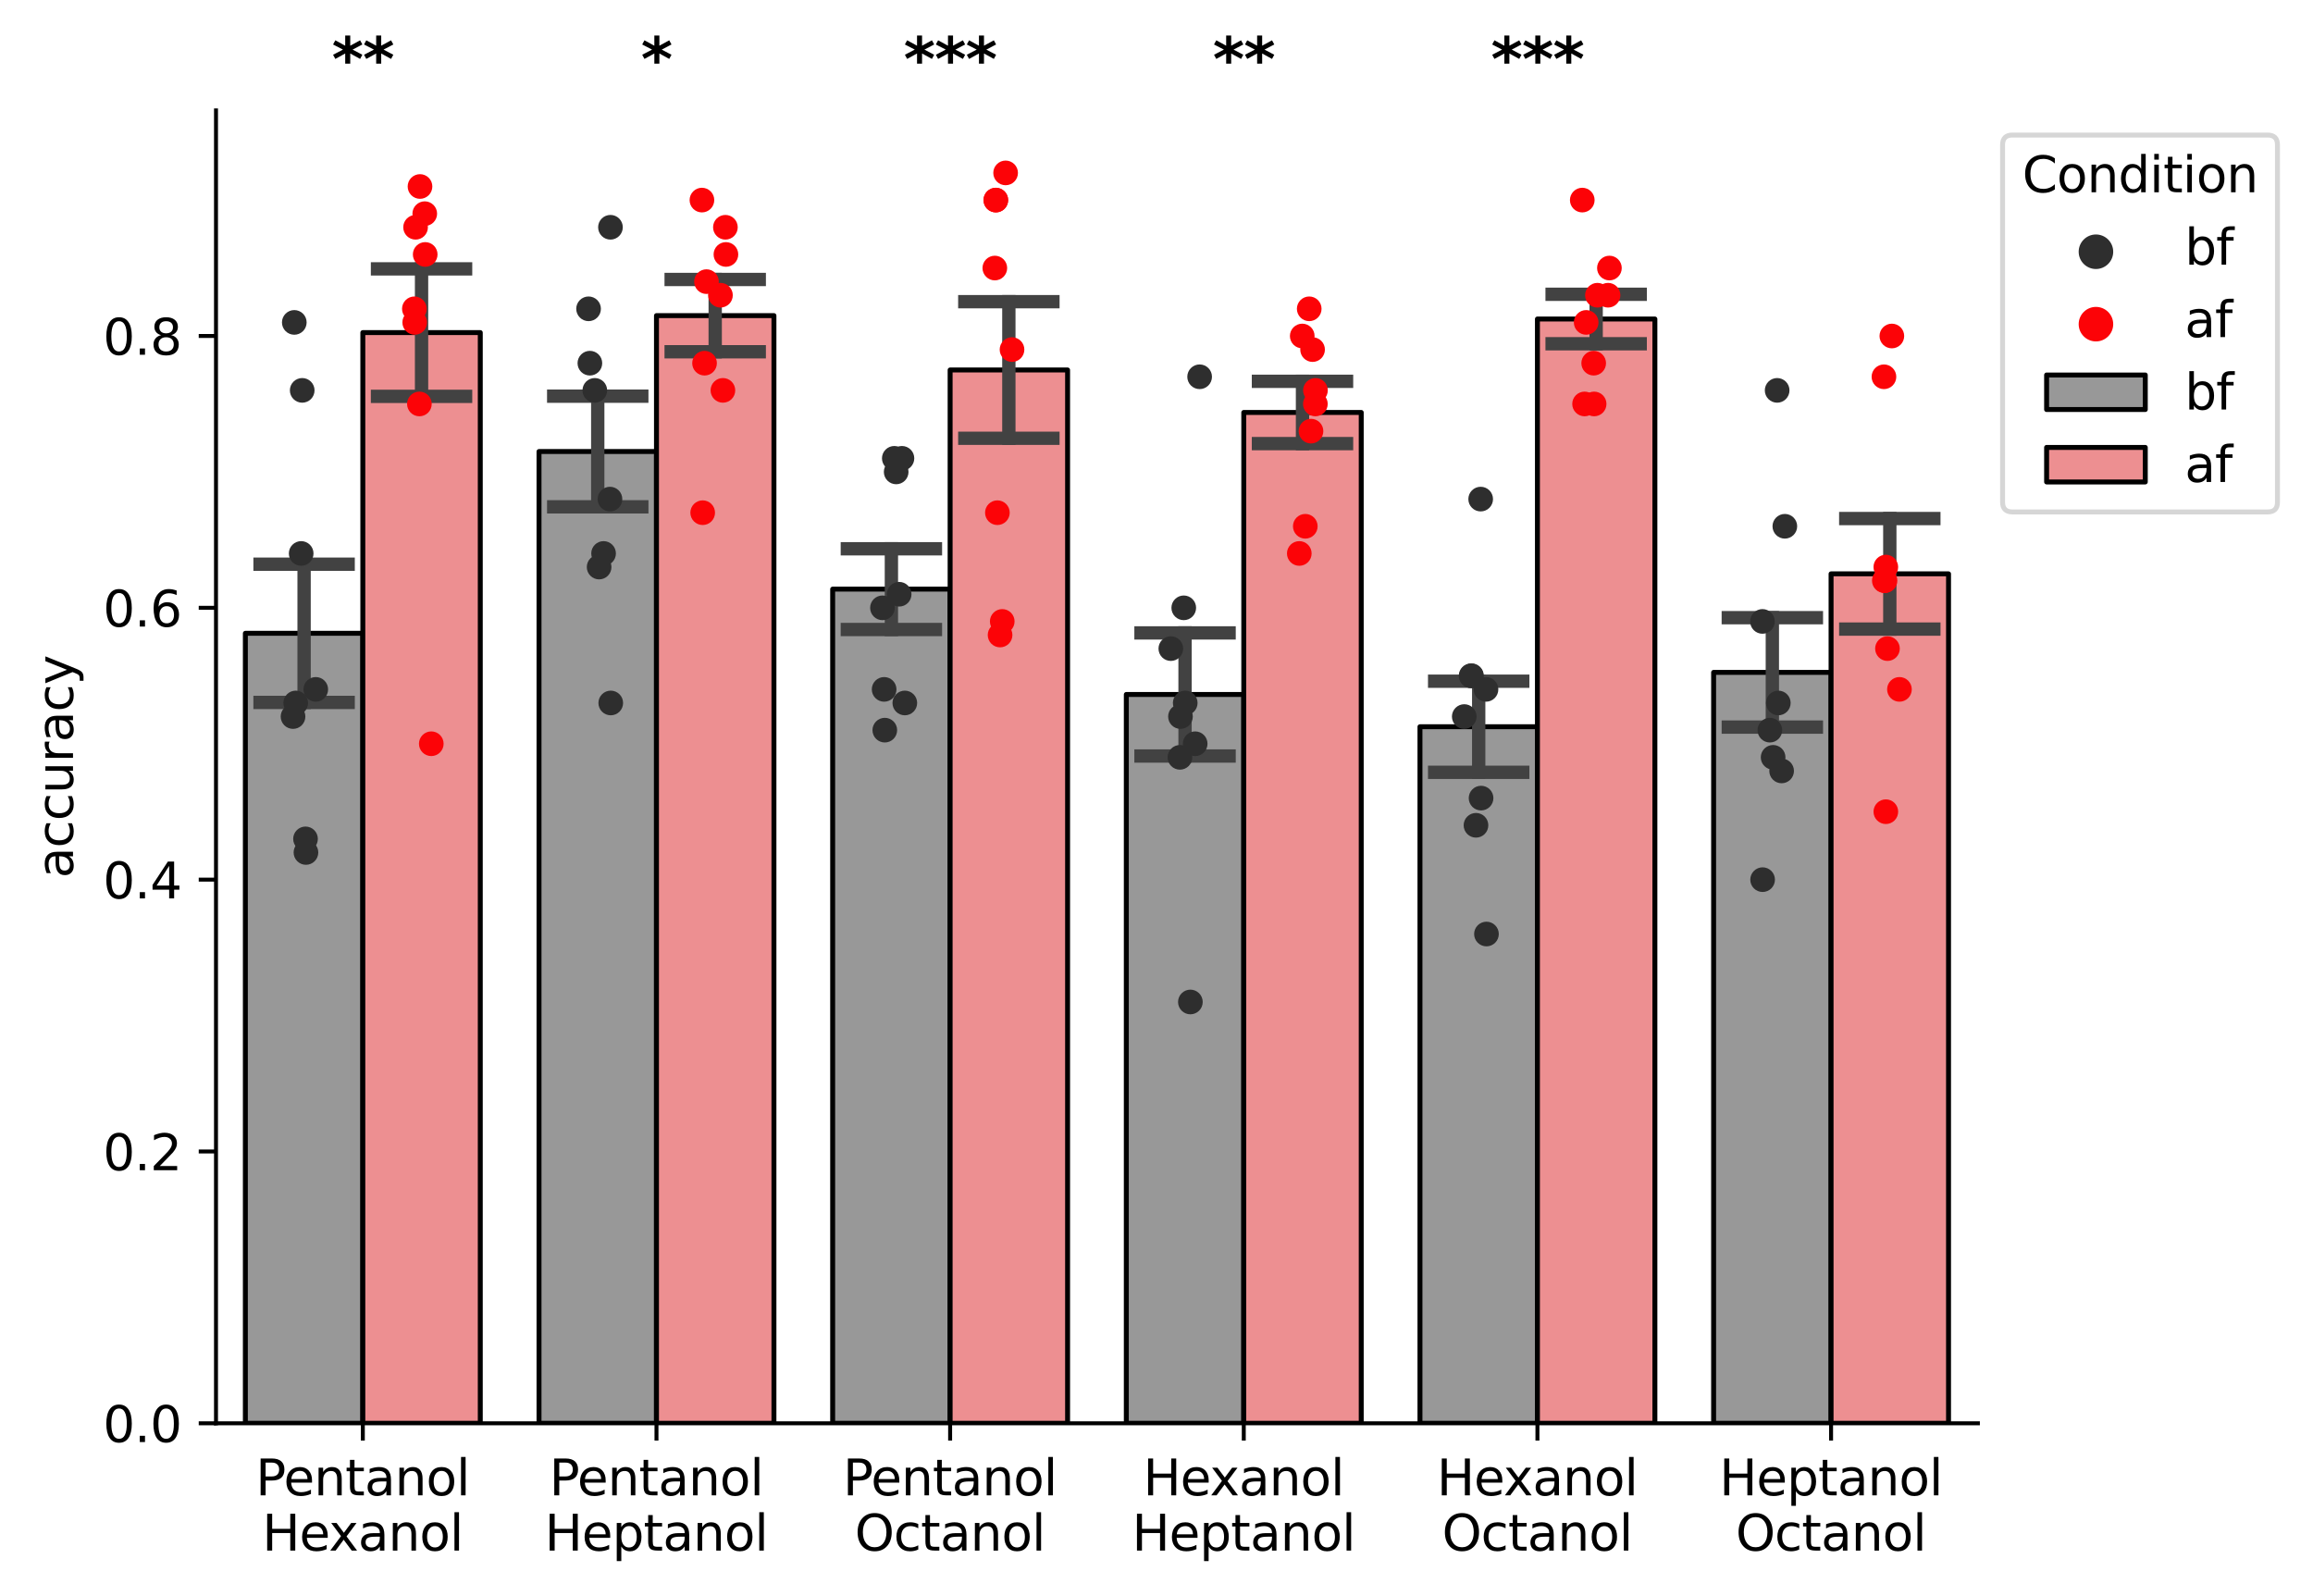 <?xml version="1.0" encoding="utf-8" standalone="no"?>
<!DOCTYPE svg PUBLIC "-//W3C//DTD SVG 1.1//EN"
  "http://www.w3.org/Graphics/SVG/1.1/DTD/svg11.dtd">
<svg xmlns:xlink="http://www.w3.org/1999/xlink" width="468.822pt" height="323.561pt" viewBox="0 0 468.822 323.561" xmlns="http://www.w3.org/2000/svg" version="1.1">
 <defs>
  <style type="text/css">*{stroke-linejoin: round; stroke-linecap: butt}</style>
 </defs>
 <g id="figure_1">
  <g id="patch_1">
   <path d="M 0 323.561 
L 468.822 323.561 
L 468.822 0 
L 0 0 
z
" style="fill: #ffffff"/>
  </g>
  <g id="axes_1">
   <g id="patch_2">
    <path d="M 43.781 288.485 
L 400.901 288.485 
L 400.901 22.373 
L 43.781 22.373 
z
" style="fill: #ffffff"/>
   </g>
   <g id="patch_3">
    <path d="M 49.733 288.485 
L 73.541 288.485 
L 73.541 128.363 
L 49.733 128.363 
z
" clip-path="url(#p3d78191f1d)" style="fill: #989898; stroke: #000000; stroke-linejoin: miter"/>
   </g>
   <g id="patch_4">
    <path d="M 109.253 288.485 
L 133.061 288.485 
L 133.061 91.518 
L 109.253 91.518 
z
" clip-path="url(#p3d78191f1d)" style="fill: #989898; stroke: #000000; stroke-linejoin: miter"/>
   </g>
   <g id="patch_5">
    <path d="M 168.773 288.485 
L 192.581 288.485 
L 192.581 119.41 
L 168.773 119.41 
z
" clip-path="url(#p3d78191f1d)" style="fill: #989898; stroke: #000000; stroke-linejoin: miter"/>
   </g>
   <g id="patch_6">
    <path d="M 228.293 288.485 
L 252.101 288.485 
L 252.101 140.76 
L 228.293 140.76 
z
" clip-path="url(#p3d78191f1d)" style="fill: #989898; stroke: #000000; stroke-linejoin: miter"/>
   </g>
   <g id="patch_7">
    <path d="M 287.813 288.485 
L 311.621 288.485 
L 311.621 147.303 
L 287.813 147.303 
z
" clip-path="url(#p3d78191f1d)" style="fill: #989898; stroke: #000000; stroke-linejoin: miter"/>
   </g>
   <g id="patch_8">
    <path d="M 347.333 288.485 
L 371.141 288.485 
L 371.141 136.283 
L 347.333 136.283 
z
" clip-path="url(#p3d78191f1d)" style="fill: #989898; stroke: #000000; stroke-linejoin: miter"/>
   </g>
   <g id="patch_9">
    <path d="M 73.541 288.485 
L 97.349 288.485 
L 97.349 67.414 
L 73.541 67.414 
z
" clip-path="url(#p3d78191f1d)" style="fill: #ed8f91; stroke: #000000; stroke-linejoin: miter"/>
   </g>
   <g id="patch_10">
    <path d="M 133.061 288.485 
L 156.869 288.485 
L 156.869 63.97 
L 133.061 63.97 
z
" clip-path="url(#p3d78191f1d)" style="fill: #ed8f91; stroke: #000000; stroke-linejoin: miter"/>
   </g>
   <g id="patch_11">
    <path d="M 192.581 288.485 
L 216.389 288.485 
L 216.389 74.989 
L 192.581 74.989 
z
" clip-path="url(#p3d78191f1d)" style="fill: #ed8f91; stroke: #000000; stroke-linejoin: miter"/>
   </g>
   <g id="patch_12">
    <path d="M 252.101 288.485 
L 275.909 288.485 
L 275.909 83.598 
L 252.101 83.598 
z
" clip-path="url(#p3d78191f1d)" style="fill: #ed8f91; stroke: #000000; stroke-linejoin: miter"/>
   </g>
   <g id="patch_13">
    <path d="M 311.621 288.485 
L 335.429 288.485 
L 335.429 64.659 
L 311.621 64.659 
z
" clip-path="url(#p3d78191f1d)" style="fill: #ed8f91; stroke: #000000; stroke-linejoin: miter"/>
   </g>
   <g id="patch_14">
    <path d="M 371.141 288.485 
L 394.949 288.485 
L 394.949 116.311 
L 371.141 116.311 
z
" clip-path="url(#p3d78191f1d)" style="fill: #ed8f91; stroke: #000000; stroke-linejoin: miter"/>
   </g>
   <g id="PathCollection_1"/>
   <g id="PathCollection_2"/>
   <g id="matplotlib.axis_1">
    <g id="xtick_1">
     <g id="line2d_1">
      <defs>
       <path id="m3032de1d5d" d="M 0 0 
L 0 3.5 
" style="stroke: #000000; stroke-width: 0.8"/>
      </defs>
      <g>
       <use xlink:href="#m3032de1d5d" x="73.541" y="288.485" style="stroke: #000000; stroke-width: 0.8"/>
      </g>
     </g>
     <g id="text_1">
      <!-- Pentanol -->
      <g transform="translate(51.821 303.084) scale(0.1 -0.1)">
       <defs>
        <path id="DejaVuSans-50" d="M 1259 4147 
L 1259 2394 
L 2053 2394 
Q 2494 2394 2734 2622 
Q 2975 2850 2975 3272 
Q 2975 3691 2734 3919 
Q 2494 4147 2053 4147 
L 1259 4147 
z
M 628 4666 
L 2053 4666 
Q 2838 4666 3239 4311 
Q 3641 3956 3641 3272 
Q 3641 2581 3239 2228 
Q 2838 1875 2053 1875 
L 1259 1875 
L 1259 0 
L 628 0 
L 628 4666 
z
" transform="scale(0.016)"/>
        <path id="DejaVuSans-65" d="M 3597 1894 
L 3597 1613 
L 953 1613 
Q 991 1019 1311 708 
Q 1631 397 2203 397 
Q 2534 397 2845 478 
Q 3156 559 3463 722 
L 3463 178 
Q 3153 47 2828 -22 
Q 2503 -91 2169 -91 
Q 1331 -91 842 396 
Q 353 884 353 1716 
Q 353 2575 817 3079 
Q 1281 3584 2069 3584 
Q 2775 3584 3186 3129 
Q 3597 2675 3597 1894 
z
M 3022 2063 
Q 3016 2534 2758 2815 
Q 2500 3097 2075 3097 
Q 1594 3097 1305 2825 
Q 1016 2553 972 2059 
L 3022 2063 
z
" transform="scale(0.016)"/>
        <path id="DejaVuSans-6e" d="M 3513 2113 
L 3513 0 
L 2938 0 
L 2938 2094 
Q 2938 2591 2744 2837 
Q 2550 3084 2163 3084 
Q 1697 3084 1428 2787 
Q 1159 2491 1159 1978 
L 1159 0 
L 581 0 
L 581 3500 
L 1159 3500 
L 1159 2956 
Q 1366 3272 1645 3428 
Q 1925 3584 2291 3584 
Q 2894 3584 3203 3211 
Q 3513 2838 3513 2113 
z
" transform="scale(0.016)"/>
        <path id="DejaVuSans-74" d="M 1172 4494 
L 1172 3500 
L 2356 3500 
L 2356 3053 
L 1172 3053 
L 1172 1153 
Q 1172 725 1289 603 
Q 1406 481 1766 481 
L 2356 481 
L 2356 0 
L 1766 0 
Q 1100 0 847 248 
Q 594 497 594 1153 
L 594 3053 
L 172 3053 
L 172 3500 
L 594 3500 
L 594 4494 
L 1172 4494 
z
" transform="scale(0.016)"/>
        <path id="DejaVuSans-61" d="M 2194 1759 
Q 1497 1759 1228 1600 
Q 959 1441 959 1056 
Q 959 750 1161 570 
Q 1363 391 1709 391 
Q 2188 391 2477 730 
Q 2766 1069 2766 1631 
L 2766 1759 
L 2194 1759 
z
M 3341 1997 
L 3341 0 
L 2766 0 
L 2766 531 
Q 2569 213 2275 61 
Q 1981 -91 1556 -91 
Q 1019 -91 701 211 
Q 384 513 384 1019 
Q 384 1609 779 1909 
Q 1175 2209 1959 2209 
L 2766 2209 
L 2766 2266 
Q 2766 2663 2505 2880 
Q 2244 3097 1772 3097 
Q 1472 3097 1187 3025 
Q 903 2953 641 2809 
L 641 3341 
Q 956 3463 1253 3523 
Q 1550 3584 1831 3584 
Q 2591 3584 2966 3190 
Q 3341 2797 3341 1997 
z
" transform="scale(0.016)"/>
        <path id="DejaVuSans-6f" d="M 1959 3097 
Q 1497 3097 1228 2736 
Q 959 2375 959 1747 
Q 959 1119 1226 758 
Q 1494 397 1959 397 
Q 2419 397 2687 759 
Q 2956 1122 2956 1747 
Q 2956 2369 2687 2733 
Q 2419 3097 1959 3097 
z
M 1959 3584 
Q 2709 3584 3137 3096 
Q 3566 2609 3566 1747 
Q 3566 888 3137 398 
Q 2709 -91 1959 -91 
Q 1206 -91 779 398 
Q 353 888 353 1747 
Q 353 2609 779 3096 
Q 1206 3584 1959 3584 
z
" transform="scale(0.016)"/>
        <path id="DejaVuSans-6c" d="M 603 4863 
L 1178 4863 
L 1178 0 
L 603 0 
L 603 4863 
z
" transform="scale(0.016)"/>
       </defs>
       <use xlink:href="#DejaVuSans-50"/>
       <use xlink:href="#DejaVuSans-65" x="56.678"/>
       <use xlink:href="#DejaVuSans-6e" x="118.201"/>
       <use xlink:href="#DejaVuSans-74" x="181.58"/>
       <use xlink:href="#DejaVuSans-61" x="220.789"/>
       <use xlink:href="#DejaVuSans-6e" x="282.068"/>
       <use xlink:href="#DejaVuSans-6f" x="345.447"/>
       <use xlink:href="#DejaVuSans-6c" x="406.629"/>
      </g>
      <!-- Hexanol -->
      <g transform="translate(53.151 314.281) scale(0.1 -0.1)">
       <defs>
        <path id="DejaVuSans-48" d="M 628 4666 
L 1259 4666 
L 1259 2753 
L 3553 2753 
L 3553 4666 
L 4184 4666 
L 4184 0 
L 3553 0 
L 3553 2222 
L 1259 2222 
L 1259 0 
L 628 0 
L 628 4666 
z
" transform="scale(0.016)"/>
        <path id="DejaVuSans-78" d="M 3513 3500 
L 2247 1797 
L 3578 0 
L 2900 0 
L 1881 1375 
L 863 0 
L 184 0 
L 1544 1831 
L 300 3500 
L 978 3500 
L 1906 2253 
L 2834 3500 
L 3513 3500 
z
" transform="scale(0.016)"/>
       </defs>
       <use xlink:href="#DejaVuSans-48"/>
       <use xlink:href="#DejaVuSans-65" x="75.195"/>
       <use xlink:href="#DejaVuSans-78" x="134.969"/>
       <use xlink:href="#DejaVuSans-61" x="194.148"/>
       <use xlink:href="#DejaVuSans-6e" x="255.428"/>
       <use xlink:href="#DejaVuSans-6f" x="318.807"/>
       <use xlink:href="#DejaVuSans-6c" x="379.988"/>
      </g>
     </g>
    </g>
    <g id="xtick_2">
     <g id="line2d_2">
      <g>
       <use xlink:href="#m3032de1d5d" x="133.061" y="288.485" style="stroke: #000000; stroke-width: 0.8"/>
      </g>
     </g>
     <g id="text_2">
      <!-- Pentanol -->
      <g transform="translate(111.341 303.084) scale(0.1 -0.1)">
       <use xlink:href="#DejaVuSans-50"/>
       <use xlink:href="#DejaVuSans-65" x="56.678"/>
       <use xlink:href="#DejaVuSans-6e" x="118.201"/>
       <use xlink:href="#DejaVuSans-74" x="181.58"/>
       <use xlink:href="#DejaVuSans-61" x="220.789"/>
       <use xlink:href="#DejaVuSans-6e" x="282.068"/>
       <use xlink:href="#DejaVuSans-6f" x="345.447"/>
       <use xlink:href="#DejaVuSans-6c" x="406.629"/>
      </g>
      <!-- Heptanol -->
      <g transform="translate(110.409 314.281) scale(0.1 -0.1)">
       <defs>
        <path id="DejaVuSans-70" d="M 1159 525 
L 1159 -1331 
L 581 -1331 
L 581 3500 
L 1159 3500 
L 1159 2969 
Q 1341 3281 1617 3432 
Q 1894 3584 2278 3584 
Q 2916 3584 3314 3078 
Q 3713 2572 3713 1747 
Q 3713 922 3314 415 
Q 2916 -91 2278 -91 
Q 1894 -91 1617 61 
Q 1341 213 1159 525 
z
M 3116 1747 
Q 3116 2381 2855 2742 
Q 2594 3103 2138 3103 
Q 1681 3103 1420 2742 
Q 1159 2381 1159 1747 
Q 1159 1113 1420 752 
Q 1681 391 2138 391 
Q 2594 391 2855 752 
Q 3116 1113 3116 1747 
z
" transform="scale(0.016)"/>
       </defs>
       <use xlink:href="#DejaVuSans-48"/>
       <use xlink:href="#DejaVuSans-65" x="75.195"/>
       <use xlink:href="#DejaVuSans-70" x="136.719"/>
       <use xlink:href="#DejaVuSans-74" x="200.195"/>
       <use xlink:href="#DejaVuSans-61" x="239.404"/>
       <use xlink:href="#DejaVuSans-6e" x="300.684"/>
       <use xlink:href="#DejaVuSans-6f" x="364.062"/>
       <use xlink:href="#DejaVuSans-6c" x="425.244"/>
      </g>
     </g>
    </g>
    <g id="xtick_3">
     <g id="line2d_3">
      <g>
       <use xlink:href="#m3032de1d5d" x="192.581" y="288.485" style="stroke: #000000; stroke-width: 0.8"/>
      </g>
     </g>
     <g id="text_3">
      <!-- Pentanol -->
      <g transform="translate(170.861 303.084) scale(0.1 -0.1)">
       <use xlink:href="#DejaVuSans-50"/>
       <use xlink:href="#DejaVuSans-65" x="56.678"/>
       <use xlink:href="#DejaVuSans-6e" x="118.201"/>
       <use xlink:href="#DejaVuSans-74" x="181.58"/>
       <use xlink:href="#DejaVuSans-61" x="220.789"/>
       <use xlink:href="#DejaVuSans-6e" x="282.068"/>
       <use xlink:href="#DejaVuSans-6f" x="345.447"/>
       <use xlink:href="#DejaVuSans-6c" x="406.629"/>
      </g>
      <!-- Octanol -->
      <g transform="translate(173.255 314.281) scale(0.1 -0.1)">
       <defs>
        <path id="DejaVuSans-4f" d="M 2522 4238 
Q 1834 4238 1429 3725 
Q 1025 3213 1025 2328 
Q 1025 1447 1429 934 
Q 1834 422 2522 422 
Q 3209 422 3611 934 
Q 4013 1447 4013 2328 
Q 4013 3213 3611 3725 
Q 3209 4238 2522 4238 
z
M 2522 4750 
Q 3503 4750 4090 4092 
Q 4678 3434 4678 2328 
Q 4678 1225 4090 567 
Q 3503 -91 2522 -91 
Q 1538 -91 948 565 
Q 359 1222 359 2328 
Q 359 3434 948 4092 
Q 1538 4750 2522 4750 
z
" transform="scale(0.016)"/>
        <path id="DejaVuSans-63" d="M 3122 3366 
L 3122 2828 
Q 2878 2963 2633 3030 
Q 2388 3097 2138 3097 
Q 1578 3097 1268 2742 
Q 959 2388 959 1747 
Q 959 1106 1268 751 
Q 1578 397 2138 397 
Q 2388 397 2633 464 
Q 2878 531 3122 666 
L 3122 134 
Q 2881 22 2623 -34 
Q 2366 -91 2075 -91 
Q 1284 -91 818 406 
Q 353 903 353 1747 
Q 353 2603 823 3093 
Q 1294 3584 2113 3584 
Q 2378 3584 2631 3529 
Q 2884 3475 3122 3366 
z
" transform="scale(0.016)"/>
       </defs>
       <use xlink:href="#DejaVuSans-4f"/>
       <use xlink:href="#DejaVuSans-63" x="78.711"/>
       <use xlink:href="#DejaVuSans-74" x="133.691"/>
       <use xlink:href="#DejaVuSans-61" x="172.9"/>
       <use xlink:href="#DejaVuSans-6e" x="234.18"/>
       <use xlink:href="#DejaVuSans-6f" x="297.559"/>
       <use xlink:href="#DejaVuSans-6c" x="358.74"/>
      </g>
     </g>
    </g>
    <g id="xtick_4">
     <g id="line2d_4">
      <g>
       <use xlink:href="#m3032de1d5d" x="252.101" y="288.485" style="stroke: #000000; stroke-width: 0.8"/>
      </g>
     </g>
     <g id="text_4">
      <!-- Hexanol -->
      <g transform="translate(231.711 303.084) scale(0.1 -0.1)">
       <use xlink:href="#DejaVuSans-48"/>
       <use xlink:href="#DejaVuSans-65" x="75.195"/>
       <use xlink:href="#DejaVuSans-78" x="134.969"/>
       <use xlink:href="#DejaVuSans-61" x="194.148"/>
       <use xlink:href="#DejaVuSans-6e" x="255.428"/>
       <use xlink:href="#DejaVuSans-6f" x="318.807"/>
       <use xlink:href="#DejaVuSans-6c" x="379.988"/>
      </g>
      <!-- Heptanol -->
      <g transform="translate(229.449 314.281) scale(0.1 -0.1)">
       <use xlink:href="#DejaVuSans-48"/>
       <use xlink:href="#DejaVuSans-65" x="75.195"/>
       <use xlink:href="#DejaVuSans-70" x="136.719"/>
       <use xlink:href="#DejaVuSans-74" x="200.195"/>
       <use xlink:href="#DejaVuSans-61" x="239.404"/>
       <use xlink:href="#DejaVuSans-6e" x="300.684"/>
       <use xlink:href="#DejaVuSans-6f" x="364.062"/>
       <use xlink:href="#DejaVuSans-6c" x="425.244"/>
      </g>
     </g>
    </g>
    <g id="xtick_5">
     <g id="line2d_5">
      <g>
       <use xlink:href="#m3032de1d5d" x="311.621" y="288.485" style="stroke: #000000; stroke-width: 0.8"/>
      </g>
     </g>
     <g id="text_5">
      <!-- Hexanol -->
      <g transform="translate(291.231 303.084) scale(0.1 -0.1)">
       <use xlink:href="#DejaVuSans-48"/>
       <use xlink:href="#DejaVuSans-65" x="75.195"/>
       <use xlink:href="#DejaVuSans-78" x="134.969"/>
       <use xlink:href="#DejaVuSans-61" x="194.148"/>
       <use xlink:href="#DejaVuSans-6e" x="255.428"/>
       <use xlink:href="#DejaVuSans-6f" x="318.807"/>
       <use xlink:href="#DejaVuSans-6c" x="379.988"/>
      </g>
      <!-- Octanol -->
      <g transform="translate(292.295 314.281) scale(0.1 -0.1)">
       <use xlink:href="#DejaVuSans-4f"/>
       <use xlink:href="#DejaVuSans-63" x="78.711"/>
       <use xlink:href="#DejaVuSans-74" x="133.691"/>
       <use xlink:href="#DejaVuSans-61" x="172.9"/>
       <use xlink:href="#DejaVuSans-6e" x="234.18"/>
       <use xlink:href="#DejaVuSans-6f" x="297.559"/>
       <use xlink:href="#DejaVuSans-6c" x="358.74"/>
      </g>
     </g>
    </g>
    <g id="xtick_6">
     <g id="line2d_6">
      <g>
       <use xlink:href="#m3032de1d5d" x="371.141" y="288.485" style="stroke: #000000; stroke-width: 0.8"/>
      </g>
     </g>
     <g id="text_6">
      <!-- Heptanol -->
      <g transform="translate(348.489 303.084) scale(0.1 -0.1)">
       <use xlink:href="#DejaVuSans-48"/>
       <use xlink:href="#DejaVuSans-65" x="75.195"/>
       <use xlink:href="#DejaVuSans-70" x="136.719"/>
       <use xlink:href="#DejaVuSans-74" x="200.195"/>
       <use xlink:href="#DejaVuSans-61" x="239.404"/>
       <use xlink:href="#DejaVuSans-6e" x="300.684"/>
       <use xlink:href="#DejaVuSans-6f" x="364.062"/>
       <use xlink:href="#DejaVuSans-6c" x="425.244"/>
      </g>
      <!-- Octanol -->
      <g transform="translate(351.815 314.281) scale(0.1 -0.1)">
       <use xlink:href="#DejaVuSans-4f"/>
       <use xlink:href="#DejaVuSans-63" x="78.711"/>
       <use xlink:href="#DejaVuSans-74" x="133.691"/>
       <use xlink:href="#DejaVuSans-61" x="172.9"/>
       <use xlink:href="#DejaVuSans-6e" x="234.18"/>
       <use xlink:href="#DejaVuSans-6f" x="297.559"/>
       <use xlink:href="#DejaVuSans-6c" x="358.74"/>
      </g>
     </g>
    </g>
   </g>
   <g id="matplotlib.axis_2">
    <g id="ytick_1">
     <g id="line2d_7">
      <defs>
       <path id="m356bed56f6" d="M 0 0 
L -3.5 0 
" style="stroke: #000000; stroke-width: 0.8"/>
      </defs>
      <g>
       <use xlink:href="#m356bed56f6" x="43.781" y="288.485" style="stroke: #000000; stroke-width: 0.8"/>
      </g>
     </g>
     <g id="text_7">
      <!-- 0.0 -->
      <g transform="translate(20.878 292.284) scale(0.1 -0.1)">
       <defs>
        <path id="DejaVuSans-30" d="M 2034 4250 
Q 1547 4250 1301 3770 
Q 1056 3291 1056 2328 
Q 1056 1369 1301 889 
Q 1547 409 2034 409 
Q 2525 409 2770 889 
Q 3016 1369 3016 2328 
Q 3016 3291 2770 3770 
Q 2525 4250 2034 4250 
z
M 2034 4750 
Q 2819 4750 3233 4129 
Q 3647 3509 3647 2328 
Q 3647 1150 3233 529 
Q 2819 -91 2034 -91 
Q 1250 -91 836 529 
Q 422 1150 422 2328 
Q 422 3509 836 4129 
Q 1250 4750 2034 4750 
z
" transform="scale(0.016)"/>
        <path id="DejaVuSans-2e" d="M 684 794 
L 1344 794 
L 1344 0 
L 684 0 
L 684 794 
z
" transform="scale(0.016)"/>
       </defs>
       <use xlink:href="#DejaVuSans-30"/>
       <use xlink:href="#DejaVuSans-2e" x="63.623"/>
       <use xlink:href="#DejaVuSans-30" x="95.41"/>
      </g>
     </g>
    </g>
    <g id="ytick_2">
     <g id="line2d_8">
      <g>
       <use xlink:href="#m356bed56f6" x="43.781" y="233.389" style="stroke: #000000; stroke-width: 0.8"/>
      </g>
     </g>
     <g id="text_8">
      <!-- 0.2 -->
      <g transform="translate(20.878 237.189) scale(0.1 -0.1)">
       <defs>
        <path id="DejaVuSans-32" d="M 1228 531 
L 3431 531 
L 3431 0 
L 469 0 
L 469 531 
Q 828 903 1448 1529 
Q 2069 2156 2228 2338 
Q 2531 2678 2651 2914 
Q 2772 3150 2772 3378 
Q 2772 3750 2511 3984 
Q 2250 4219 1831 4219 
Q 1534 4219 1204 4116 
Q 875 4013 500 3803 
L 500 4441 
Q 881 4594 1212 4672 
Q 1544 4750 1819 4750 
Q 2544 4750 2975 4387 
Q 3406 4025 3406 3419 
Q 3406 3131 3298 2873 
Q 3191 2616 2906 2266 
Q 2828 2175 2409 1742 
Q 1991 1309 1228 531 
z
" transform="scale(0.016)"/>
       </defs>
       <use xlink:href="#DejaVuSans-30"/>
       <use xlink:href="#DejaVuSans-2e" x="63.623"/>
       <use xlink:href="#DejaVuSans-32" x="95.41"/>
      </g>
     </g>
    </g>
    <g id="ytick_3">
     <g id="line2d_9">
      <g>
       <use xlink:href="#m356bed56f6" x="43.781" y="178.294" style="stroke: #000000; stroke-width: 0.8"/>
      </g>
     </g>
     <g id="text_9">
      <!-- 0.4 -->
      <g transform="translate(20.878 182.093) scale(0.1 -0.1)">
       <defs>
        <path id="DejaVuSans-34" d="M 2419 4116 
L 825 1625 
L 2419 1625 
L 2419 4116 
z
M 2253 4666 
L 3047 4666 
L 3047 1625 
L 3713 1625 
L 3713 1100 
L 3047 1100 
L 3047 0 
L 2419 0 
L 2419 1100 
L 313 1100 
L 313 1709 
L 2253 4666 
z
" transform="scale(0.016)"/>
       </defs>
       <use xlink:href="#DejaVuSans-30"/>
       <use xlink:href="#DejaVuSans-2e" x="63.623"/>
       <use xlink:href="#DejaVuSans-34" x="95.41"/>
      </g>
     </g>
    </g>
    <g id="ytick_4">
     <g id="line2d_10">
      <g>
       <use xlink:href="#m356bed56f6" x="43.781" y="123.198" style="stroke: #000000; stroke-width: 0.8"/>
      </g>
     </g>
     <g id="text_10">
      <!-- 0.6 -->
      <g transform="translate(20.878 126.997) scale(0.1 -0.1)">
       <defs>
        <path id="DejaVuSans-36" d="M 2113 2584 
Q 1688 2584 1439 2293 
Q 1191 2003 1191 1497 
Q 1191 994 1439 701 
Q 1688 409 2113 409 
Q 2538 409 2786 701 
Q 3034 994 3034 1497 
Q 3034 2003 2786 2293 
Q 2538 2584 2113 2584 
z
M 3366 4563 
L 3366 3988 
Q 3128 4100 2886 4159 
Q 2644 4219 2406 4219 
Q 1781 4219 1451 3797 
Q 1122 3375 1075 2522 
Q 1259 2794 1537 2939 
Q 1816 3084 2150 3084 
Q 2853 3084 3261 2657 
Q 3669 2231 3669 1497 
Q 3669 778 3244 343 
Q 2819 -91 2113 -91 
Q 1303 -91 875 529 
Q 447 1150 447 2328 
Q 447 3434 972 4092 
Q 1497 4750 2381 4750 
Q 2619 4750 2861 4703 
Q 3103 4656 3366 4563 
z
" transform="scale(0.016)"/>
       </defs>
       <use xlink:href="#DejaVuSans-30"/>
       <use xlink:href="#DejaVuSans-2e" x="63.623"/>
       <use xlink:href="#DejaVuSans-36" x="95.41"/>
      </g>
     </g>
    </g>
    <g id="ytick_5">
     <g id="line2d_11">
      <g>
       <use xlink:href="#m356bed56f6" x="43.781" y="68.103" style="stroke: #000000; stroke-width: 0.8"/>
      </g>
     </g>
     <g id="text_11">
      <!-- 0.8 -->
      <g transform="translate(20.878 71.902) scale(0.1 -0.1)">
       <defs>
        <path id="DejaVuSans-38" d="M 2034 2216 
Q 1584 2216 1326 1975 
Q 1069 1734 1069 1313 
Q 1069 891 1326 650 
Q 1584 409 2034 409 
Q 2484 409 2743 651 
Q 3003 894 3003 1313 
Q 3003 1734 2745 1975 
Q 2488 2216 2034 2216 
z
M 1403 2484 
Q 997 2584 770 2862 
Q 544 3141 544 3541 
Q 544 4100 942 4425 
Q 1341 4750 2034 4750 
Q 2731 4750 3128 4425 
Q 3525 4100 3525 3541 
Q 3525 3141 3298 2862 
Q 3072 2584 2669 2484 
Q 3125 2378 3379 2068 
Q 3634 1759 3634 1313 
Q 3634 634 3220 271 
Q 2806 -91 2034 -91 
Q 1263 -91 848 271 
Q 434 634 434 1313 
Q 434 1759 690 2068 
Q 947 2378 1403 2484 
z
M 1172 3481 
Q 1172 3119 1398 2916 
Q 1625 2713 2034 2713 
Q 2441 2713 2670 2916 
Q 2900 3119 2900 3481 
Q 2900 3844 2670 4047 
Q 2441 4250 2034 4250 
Q 1625 4250 1398 4047 
Q 1172 3844 1172 3481 
z
" transform="scale(0.016)"/>
       </defs>
       <use xlink:href="#DejaVuSans-30"/>
       <use xlink:href="#DejaVuSans-2e" x="63.623"/>
       <use xlink:href="#DejaVuSans-38" x="95.41"/>
      </g>
     </g>
    </g>
    <g id="text_12">
     <!-- accuracy -->
     <g transform="translate(14.798 177.989) rotate(-90) scale(0.1 -0.1)">
      <defs>
       <path id="DejaVuSans-75" d="M 544 1381 
L 544 3500 
L 1119 3500 
L 1119 1403 
Q 1119 906 1312 657 
Q 1506 409 1894 409 
Q 2359 409 2629 706 
Q 2900 1003 2900 1516 
L 2900 3500 
L 3475 3500 
L 3475 0 
L 2900 0 
L 2900 538 
Q 2691 219 2414 64 
Q 2138 -91 1772 -91 
Q 1169 -91 856 284 
Q 544 659 544 1381 
z
M 1991 3584 
L 1991 3584 
z
" transform="scale(0.016)"/>
       <path id="DejaVuSans-72" d="M 2631 2963 
Q 2534 3019 2420 3045 
Q 2306 3072 2169 3072 
Q 1681 3072 1420 2755 
Q 1159 2438 1159 1844 
L 1159 0 
L 581 0 
L 581 3500 
L 1159 3500 
L 1159 2956 
Q 1341 3275 1631 3429 
Q 1922 3584 2338 3584 
Q 2397 3584 2469 3576 
Q 2541 3569 2628 3553 
L 2631 2963 
z
" transform="scale(0.016)"/>
       <path id="DejaVuSans-79" d="M 2059 -325 
Q 1816 -950 1584 -1140 
Q 1353 -1331 966 -1331 
L 506 -1331 
L 506 -850 
L 844 -850 
Q 1081 -850 1212 -737 
Q 1344 -625 1503 -206 
L 1606 56 
L 191 3500 
L 800 3500 
L 1894 763 
L 2988 3500 
L 3597 3500 
L 2059 -325 
z
" transform="scale(0.016)"/>
      </defs>
      <use xlink:href="#DejaVuSans-61"/>
      <use xlink:href="#DejaVuSans-63" x="61.279"/>
      <use xlink:href="#DejaVuSans-63" x="116.26"/>
      <use xlink:href="#DejaVuSans-75" x="171.24"/>
      <use xlink:href="#DejaVuSans-72" x="234.619"/>
      <use xlink:href="#DejaVuSans-61" x="275.732"/>
      <use xlink:href="#DejaVuSans-63" x="337.012"/>
      <use xlink:href="#DejaVuSans-79" x="391.992"/>
     </g>
    </g>
   </g>
   <g id="line2d_12">
    <path d="M 61.637 142.366 
L 61.637 114.361 
" clip-path="url(#p3d78191f1d)" style="fill: none; stroke: #424242; stroke-width: 2.7; stroke-linecap: square"/>
   </g>
   <g id="line2d_13">
    <path d="M 52.709 142.366 
L 70.565 142.366 
" clip-path="url(#p3d78191f1d)" style="fill: none; stroke: #424242; stroke-width: 2.7; stroke-linecap: square"/>
   </g>
   <g id="line2d_14">
    <path d="M 52.709 114.361 
L 70.565 114.361 
" clip-path="url(#p3d78191f1d)" style="fill: none; stroke: #424242; stroke-width: 2.7; stroke-linecap: square"/>
   </g>
   <g id="line2d_15">
    <path d="M 121.157 102.732 
L 121.157 80.304 
" clip-path="url(#p3d78191f1d)" style="fill: none; stroke: #424242; stroke-width: 2.7; stroke-linecap: square"/>
   </g>
   <g id="line2d_16">
    <path d="M 112.229 102.732 
L 130.085 102.732 
" clip-path="url(#p3d78191f1d)" style="fill: none; stroke: #424242; stroke-width: 2.7; stroke-linecap: square"/>
   </g>
   <g id="line2d_17">
    <path d="M 112.229 80.304 
L 130.085 80.304 
" clip-path="url(#p3d78191f1d)" style="fill: none; stroke: #424242; stroke-width: 2.7; stroke-linecap: square"/>
   </g>
   <g id="line2d_18">
    <path d="M 180.677 127.591 
L 180.677 111.229 
" clip-path="url(#p3d78191f1d)" style="fill: none; stroke: #424242; stroke-width: 2.7; stroke-linecap: square"/>
   </g>
   <g id="line2d_19">
    <path d="M 171.749 127.591 
L 189.605 127.591 
" clip-path="url(#p3d78191f1d)" style="fill: none; stroke: #424242; stroke-width: 2.7; stroke-linecap: square"/>
   </g>
   <g id="line2d_20">
    <path d="M 171.749 111.229 
L 189.605 111.229 
" clip-path="url(#p3d78191f1d)" style="fill: none; stroke: #424242; stroke-width: 2.7; stroke-linecap: square"/>
   </g>
   <g id="line2d_21">
    <path d="M 240.197 153.232 
L 240.197 128.288 
" clip-path="url(#p3d78191f1d)" style="fill: none; stroke: #424242; stroke-width: 2.7; stroke-linecap: square"/>
   </g>
   <g id="line2d_22">
    <path d="M 231.269 153.232 
L 249.125 153.232 
" clip-path="url(#p3d78191f1d)" style="fill: none; stroke: #424242; stroke-width: 2.7; stroke-linecap: square"/>
   </g>
   <g id="line2d_23">
    <path d="M 231.269 128.288 
L 249.125 128.288 
" clip-path="url(#p3d78191f1d)" style="fill: none; stroke: #424242; stroke-width: 2.7; stroke-linecap: square"/>
   </g>
   <g id="line2d_24">
    <path d="M 299.717 156.539 
L 299.717 138.066 
" clip-path="url(#p3d78191f1d)" style="fill: none; stroke: #424242; stroke-width: 2.7; stroke-linecap: square"/>
   </g>
   <g id="line2d_25">
    <path d="M 290.789 156.539 
L 308.645 156.539 
" clip-path="url(#p3d78191f1d)" style="fill: none; stroke: #424242; stroke-width: 2.7; stroke-linecap: square"/>
   </g>
   <g id="line2d_26">
    <path d="M 290.789 138.066 
L 308.645 138.066 
" clip-path="url(#p3d78191f1d)" style="fill: none; stroke: #424242; stroke-width: 2.7; stroke-linecap: square"/>
   </g>
   <g id="line2d_27">
    <path d="M 359.237 147.373 
L 359.237 125.194 
" clip-path="url(#p3d78191f1d)" style="fill: none; stroke: #424242; stroke-width: 2.7; stroke-linecap: square"/>
   </g>
   <g id="line2d_28">
    <path d="M 350.309 147.373 
L 368.165 147.373 
" clip-path="url(#p3d78191f1d)" style="fill: none; stroke: #424242; stroke-width: 2.7; stroke-linecap: square"/>
   </g>
   <g id="line2d_29">
    <path d="M 350.309 125.194 
L 368.165 125.194 
" clip-path="url(#p3d78191f1d)" style="fill: none; stroke: #424242; stroke-width: 2.7; stroke-linecap: square"/>
   </g>
   <g id="line2d_30">
    <path d="M 85.445 80.332 
L 85.445 54.495 
" clip-path="url(#p3d78191f1d)" style="fill: none; stroke: #424242; stroke-width: 2.7; stroke-linecap: square"/>
   </g>
   <g id="line2d_31">
    <path d="M 76.517 80.332 
L 94.373 80.332 
" clip-path="url(#p3d78191f1d)" style="fill: none; stroke: #424242; stroke-width: 2.7; stroke-linecap: square"/>
   </g>
   <g id="line2d_32">
    <path d="M 76.517 54.495 
L 94.373 54.495 
" clip-path="url(#p3d78191f1d)" style="fill: none; stroke: #424242; stroke-width: 2.7; stroke-linecap: square"/>
   </g>
   <g id="line2d_33">
    <path d="M 144.965 71.296 
L 144.965 56.645 
" clip-path="url(#p3d78191f1d)" style="fill: none; stroke: #424242; stroke-width: 2.7; stroke-linecap: square"/>
   </g>
   <g id="line2d_34">
    <path d="M 136.037 71.296 
L 153.893 71.296 
" clip-path="url(#p3d78191f1d)" style="fill: none; stroke: #424242; stroke-width: 2.7; stroke-linecap: square"/>
   </g>
   <g id="line2d_35">
    <path d="M 136.037 56.645 
L 153.893 56.645 
" clip-path="url(#p3d78191f1d)" style="fill: none; stroke: #424242; stroke-width: 2.7; stroke-linecap: square"/>
   </g>
   <g id="line2d_36">
    <path d="M 204.485 88.832 
L 204.485 61.147 
" clip-path="url(#p3d78191f1d)" style="fill: none; stroke: #424242; stroke-width: 2.7; stroke-linecap: square"/>
   </g>
   <g id="line2d_37">
    <path d="M 195.557 88.832 
L 213.413 88.832 
" clip-path="url(#p3d78191f1d)" style="fill: none; stroke: #424242; stroke-width: 2.7; stroke-linecap: square"/>
   </g>
   <g id="line2d_38">
    <path d="M 195.557 61.147 
L 213.413 61.147 
" clip-path="url(#p3d78191f1d)" style="fill: none; stroke: #424242; stroke-width: 2.7; stroke-linecap: square"/>
   </g>
   <g id="line2d_39">
    <path d="M 264.005 89.909 
L 264.005 77.288 
" clip-path="url(#p3d78191f1d)" style="fill: none; stroke: #424242; stroke-width: 2.7; stroke-linecap: square"/>
   </g>
   <g id="line2d_40">
    <path d="M 255.077 89.909 
L 272.933 89.909 
" clip-path="url(#p3d78191f1d)" style="fill: none; stroke: #424242; stroke-width: 2.7; stroke-linecap: square"/>
   </g>
   <g id="line2d_41">
    <path d="M 255.077 77.288 
L 272.933 77.288 
" clip-path="url(#p3d78191f1d)" style="fill: none; stroke: #424242; stroke-width: 2.7; stroke-linecap: square"/>
   </g>
   <g id="line2d_42">
    <path d="M 323.525 69.673 
L 323.525 59.645 
" clip-path="url(#p3d78191f1d)" style="fill: none; stroke: #424242; stroke-width: 2.7; stroke-linecap: square"/>
   </g>
   <g id="line2d_43">
    <path d="M 314.597 69.673 
L 332.453 69.673 
" clip-path="url(#p3d78191f1d)" style="fill: none; stroke: #424242; stroke-width: 2.7; stroke-linecap: square"/>
   </g>
   <g id="line2d_44">
    <path d="M 314.597 59.645 
L 332.453 59.645 
" clip-path="url(#p3d78191f1d)" style="fill: none; stroke: #424242; stroke-width: 2.7; stroke-linecap: square"/>
   </g>
   <g id="line2d_45">
    <path d="M 383.045 127.513 
L 383.045 105.109 
" clip-path="url(#p3d78191f1d)" style="fill: none; stroke: #424242; stroke-width: 2.7; stroke-linecap: square"/>
   </g>
   <g id="line2d_46">
    <path d="M 374.117 127.513 
L 391.973 127.513 
" clip-path="url(#p3d78191f1d)" style="fill: none; stroke: #424242; stroke-width: 2.7; stroke-linecap: square"/>
   </g>
   <g id="line2d_47">
    <path d="M 374.117 105.109 
L 391.973 105.109 
" clip-path="url(#p3d78191f1d)" style="fill: none; stroke: #424242; stroke-width: 2.7; stroke-linecap: square"/>
   </g>
   <g id="patch_15">
    <path d="M 43.781 288.485 
L 43.781 22.373 
" style="fill: none; stroke: #000000; stroke-width: 0.8; stroke-linejoin: miter; stroke-linecap: square"/>
   </g>
   <g id="patch_16">
    <path d="M 43.781 288.485 
L 400.901 288.485 
" style="fill: none; stroke: #000000; stroke-width: 0.8; stroke-linejoin: miter; stroke-linecap: square"/>
   </g>
   <g id="PathCollection_3">
    <defs>
     <path id="C0_0_8a2daee26e" d="M 0 2.5 
C 0.663 2.5 1.299 2.237 1.768 1.768 
C 2.237 1.299 2.5 0.663 2.5 -0 
C 2.5 -0.663 2.237 -1.299 1.768 -1.768 
C 1.299 -2.237 0.663 -2.5 0 -2.5 
C -0.663 -2.5 -1.299 -2.237 -1.768 -1.768 
C -2.237 -1.299 -2.5 -0.663 -2.5 0 
C -2.5 0.663 -2.237 1.299 -1.768 1.768 
C -1.299 2.237 -0.663 2.5 0 2.5 
z
"/>
    </defs>
    <g clip-path="url(#p3d78191f1d)">
     <use xlink:href="#C0_0_8a2daee26e" x="59.941" y="142.482" style="fill: #2e2e2e"/>
    </g>
    <g clip-path="url(#p3d78191f1d)">
     <use xlink:href="#C0_0_8a2daee26e" x="64.003" y="139.727" style="fill: #2e2e2e"/>
    </g>
    <g clip-path="url(#p3d78191f1d)">
     <use xlink:href="#C0_0_8a2daee26e" x="59.393" y="145.236" style="fill: #2e2e2e"/>
    </g>
    <g clip-path="url(#p3d78191f1d)">
     <use xlink:href="#C0_0_8a2daee26e" x="62.013" y="172.784" style="fill: #2e2e2e"/>
    </g>
    <g clip-path="url(#p3d78191f1d)">
     <use xlink:href="#C0_0_8a2daee26e" x="59.651" y="65.348" style="fill: #2e2e2e"/>
    </g>
    <g clip-path="url(#p3d78191f1d)">
     <use xlink:href="#C0_0_8a2daee26e" x="61.045" y="112.179" style="fill: #2e2e2e"/>
    </g>
    <g clip-path="url(#p3d78191f1d)">
     <use xlink:href="#C0_0_8a2daee26e" x="61.255" y="79.122" style="fill: #2e2e2e"/>
    </g>
    <g clip-path="url(#p3d78191f1d)">
     <use xlink:href="#C0_0_8a2daee26e" x="61.925" y="170.029" style="fill: #2e2e2e"/>
    </g>
   </g>
   <g id="PathCollection_4">
    <defs>
     <path id="C1_0_7dbbfac8c1" d="M 0 2.5 
C 0.663 2.5 1.299 2.237 1.768 1.768 
C 2.237 1.299 2.5 0.663 2.5 -0 
C 2.5 -0.663 2.237 -1.299 1.768 -1.768 
C 1.299 -2.237 0.663 -2.5 0 -2.5 
C -0.663 -2.5 -1.299 -2.237 -1.768 -1.768 
C -2.237 -1.299 -2.5 -0.663 -2.5 0 
C -2.5 0.663 -2.237 1.299 -1.768 1.768 
C -1.299 2.237 -0.663 2.5 0 2.5 
z
"/>
    </defs>
    <g clip-path="url(#p3d78191f1d)">
     <use xlink:href="#C1_0_7dbbfac8c1" x="83.988" y="62.593" style="fill: #fc0307"/>
    </g>
    <g clip-path="url(#p3d78191f1d)">
     <use xlink:href="#C1_0_7dbbfac8c1" x="84.234" y="46.064" style="fill: #fc0307"/>
    </g>
    <g clip-path="url(#p3d78191f1d)">
     <use xlink:href="#C1_0_7dbbfac8c1" x="84.062" y="65.348" style="fill: #fc0307"/>
    </g>
    <g clip-path="url(#p3d78191f1d)">
     <use xlink:href="#C1_0_7dbbfac8c1" x="86.094" y="43.309" style="fill: #fc0307"/>
    </g>
    <g clip-path="url(#p3d78191f1d)">
     <use xlink:href="#C1_0_7dbbfac8c1" x="85.13" y="37.8" style="fill: #fc0307"/>
    </g>
    <g clip-path="url(#p3d78191f1d)">
     <use xlink:href="#C1_0_7dbbfac8c1" x="86.185" y="51.574" style="fill: #fc0307"/>
    </g>
    <g clip-path="url(#p3d78191f1d)">
     <use xlink:href="#C1_0_7dbbfac8c1" x="85.008" y="81.876" style="fill: #fc0307"/>
    </g>
    <g clip-path="url(#p3d78191f1d)">
     <use xlink:href="#C1_0_7dbbfac8c1" x="87.418" y="150.746" style="fill: #fc0307"/>
    </g>
   </g>
   <g id="PathCollection_5">
    <defs>
     <path id="C2_0_9cc60dc459" d="M 0 2.5 
C 0.663 2.5 1.299 2.237 1.768 1.768 
C 2.237 1.299 2.5 0.663 2.5 -0 
C 2.5 -0.663 2.237 -1.299 1.768 -1.768 
C 1.299 -2.237 0.663 -2.5 0 -2.5 
C -0.663 -2.5 -1.299 -2.237 -1.768 -1.768 
C -2.237 -1.299 -2.5 -0.663 -2.5 0 
C -2.5 0.663 -2.237 1.299 -1.768 1.768 
C -1.299 2.237 -0.663 2.5 0 2.5 
z
"/>
    </defs>
    <g clip-path="url(#p3d78191f1d)">
     <use xlink:href="#C2_0_9cc60dc459" x="122.339" y="112.179" style="fill: #2e2e2e"/>
    </g>
    <g clip-path="url(#p3d78191f1d)">
     <use xlink:href="#C2_0_9cc60dc459" x="121.436" y="114.934" style="fill: #2e2e2e"/>
    </g>
    <g clip-path="url(#p3d78191f1d)">
     <use xlink:href="#C2_0_9cc60dc459" x="120.562" y="79.122" style="fill: #2e2e2e"/>
    </g>
    <g clip-path="url(#p3d78191f1d)">
     <use xlink:href="#C2_0_9cc60dc459" x="123.794" y="142.482" style="fill: #2e2e2e"/>
    </g>
    <g clip-path="url(#p3d78191f1d)">
     <use xlink:href="#C2_0_9cc60dc459" x="123.734" y="46.064" style="fill: #2e2e2e"/>
    </g>
    <g clip-path="url(#p3d78191f1d)">
     <use xlink:href="#C2_0_9cc60dc459" x="119.562" y="73.612" style="fill: #2e2e2e"/>
    </g>
    <g clip-path="url(#p3d78191f1d)">
     <use xlink:href="#C2_0_9cc60dc459" x="119.297" y="62.593" style="fill: #2e2e2e"/>
    </g>
    <g clip-path="url(#p3d78191f1d)">
     <use xlink:href="#C2_0_9cc60dc459" x="123.635" y="101.16" style="fill: #2e2e2e"/>
    </g>
   </g>
   <g id="PathCollection_6">
    <defs>
     <path id="C3_0_52bd3c5f8a" d="M 0 2.5 
C 0.663 2.5 1.299 2.237 1.768 1.768 
C 2.237 1.299 2.5 0.663 2.5 -0 
C 2.5 -0.663 2.237 -1.299 1.768 -1.768 
C 1.299 -2.237 0.663 -2.5 0 -2.5 
C -0.663 -2.5 -1.299 -2.237 -1.768 -1.768 
C -2.237 -1.299 -2.5 -0.663 -2.5 0 
C -2.5 0.663 -2.237 1.299 -1.768 1.768 
C -1.299 2.237 -0.663 2.5 0 2.5 
z
"/>
    </defs>
    <g clip-path="url(#p3d78191f1d)">
     <use xlink:href="#C3_0_52bd3c5f8a" x="146.03" y="59.838" style="fill: #fc0307"/>
    </g>
    <g clip-path="url(#p3d78191f1d)">
     <use xlink:href="#C3_0_52bd3c5f8a" x="142.274" y="40.555" style="fill: #fc0307"/>
    </g>
    <g clip-path="url(#p3d78191f1d)">
     <use xlink:href="#C3_0_52bd3c5f8a" x="143.197" y="57.083" style="fill: #fc0307"/>
    </g>
    <g clip-path="url(#p3d78191f1d)">
     <use xlink:href="#C3_0_52bd3c5f8a" x="142.427" y="103.915" style="fill: #fc0307"/>
    </g>
    <g clip-path="url(#p3d78191f1d)">
     <use xlink:href="#C3_0_52bd3c5f8a" x="147.138" y="51.574" style="fill: #fc0307"/>
    </g>
    <g clip-path="url(#p3d78191f1d)">
     <use xlink:href="#C3_0_52bd3c5f8a" x="147.031" y="46.064" style="fill: #fc0307"/>
    </g>
    <g clip-path="url(#p3d78191f1d)">
     <use xlink:href="#C3_0_52bd3c5f8a" x="146.526" y="79.122" style="fill: #fc0307"/>
    </g>
    <g clip-path="url(#p3d78191f1d)">
     <use xlink:href="#C3_0_52bd3c5f8a" x="142.805" y="73.612" style="fill: #fc0307"/>
    </g>
   </g>
   <g id="PathCollection_7">
    <defs>
     <path id="C4_0_53f9a158b9" d="M 0 2.5 
C 0.663 2.5 1.299 2.237 1.768 1.768 
C 2.237 1.299 2.5 0.663 2.5 -0 
C 2.5 -0.663 2.237 -1.299 1.768 -1.768 
C 1.299 -2.237 0.663 -2.5 0 -2.5 
C -0.663 -2.5 -1.299 -2.237 -1.768 -1.768 
C -2.237 -1.299 -2.5 -0.663 -2.5 0 
C -2.5 0.663 -2.237 1.299 -1.768 1.768 
C -1.299 2.237 -0.663 2.5 0 2.5 
z
"/>
    </defs>
    <g clip-path="url(#p3d78191f1d)">
     <use xlink:href="#C4_0_53f9a158b9" x="182.251" y="120.443" style="fill: #2e2e2e"/>
    </g>
    <g clip-path="url(#p3d78191f1d)">
     <use xlink:href="#C4_0_53f9a158b9" x="178.867" y="123.198" style="fill: #2e2e2e"/>
    </g>
    <g clip-path="url(#p3d78191f1d)">
     <use xlink:href="#C4_0_53f9a158b9" x="179.205" y="139.727" style="fill: #2e2e2e"/>
    </g>
    <g clip-path="url(#p3d78191f1d)">
     <use xlink:href="#C4_0_53f9a158b9" x="183.398" y="142.482" style="fill: #2e2e2e"/>
    </g>
    <g clip-path="url(#p3d78191f1d)">
     <use xlink:href="#C4_0_53f9a158b9" x="181.647" y="95.65" style="fill: #2e2e2e"/>
    </g>
    <g clip-path="url(#p3d78191f1d)">
     <use xlink:href="#C4_0_53f9a158b9" x="182.815" y="92.896" style="fill: #2e2e2e"/>
    </g>
    <g clip-path="url(#p3d78191f1d)">
     <use xlink:href="#C4_0_53f9a158b9" x="181.267" y="92.896" style="fill: #2e2e2e"/>
    </g>
    <g clip-path="url(#p3d78191f1d)">
     <use xlink:href="#C4_0_53f9a158b9" x="179.341" y="147.991" style="fill: #2e2e2e"/>
    </g>
   </g>
   <g id="PathCollection_8">
    <defs>
     <path id="C5_0_840938383a" d="M 0 2.5 
C 0.663 2.5 1.299 2.237 1.768 1.768 
C 2.237 1.299 2.5 0.663 2.5 -0 
C 2.5 -0.663 2.237 -1.299 1.768 -1.768 
C 1.299 -2.237 0.663 -2.5 0 -2.5 
C -0.663 -2.5 -1.299 -2.237 -1.768 -1.768 
C -2.237 -1.299 -2.5 -0.663 -2.5 0 
C -2.5 0.663 -2.237 1.299 -1.768 1.768 
C -1.299 2.237 -0.663 2.5 0 2.5 
z
"/>
    </defs>
    <g clip-path="url(#p3d78191f1d)">
     <use xlink:href="#C5_0_840938383a" x="201.642" y="54.329" style="fill: #fc0307"/>
    </g>
    <g clip-path="url(#p3d78191f1d)">
     <use xlink:href="#C5_0_840938383a" x="205.126" y="70.857" style="fill: #fc0307"/>
    </g>
    <g clip-path="url(#p3d78191f1d)">
     <use xlink:href="#C5_0_840938383a" x="202.705" y="128.708" style="fill: #fc0307"/>
    </g>
    <g clip-path="url(#p3d78191f1d)">
     <use xlink:href="#C5_0_840938383a" x="202.161" y="103.915" style="fill: #fc0307"/>
    </g>
    <g clip-path="url(#p3d78191f1d)">
     <use xlink:href="#C5_0_840938383a" x="201.853" y="40.555" style="fill: #fc0307"/>
    </g>
    <g clip-path="url(#p3d78191f1d)">
     <use xlink:href="#C5_0_840938383a" x="203.829" y="35.045" style="fill: #fc0307"/>
    </g>
    <g clip-path="url(#p3d78191f1d)">
     <use xlink:href="#C5_0_840938383a" x="201.836" y="40.555" style="fill: #fc0307"/>
    </g>
    <g clip-path="url(#p3d78191f1d)">
     <use xlink:href="#C5_0_840938383a" x="203.144" y="125.953" style="fill: #fc0307"/>
    </g>
   </g>
   <g id="PathCollection_9">
    <defs>
     <path id="C6_0_2eaadf1287" d="M 0 2.5 
C 0.663 2.5 1.299 2.237 1.768 1.768 
C 2.237 1.299 2.5 0.663 2.5 -0 
C 2.5 -0.663 2.237 -1.299 1.768 -1.768 
C 1.299 -2.237 0.663 -2.5 0 -2.5 
C -0.663 -2.5 -1.299 -2.237 -1.768 -1.768 
C -2.237 -1.299 -2.5 -0.663 -2.5 0 
C -2.5 0.663 -2.237 1.299 -1.768 1.768 
C -1.299 2.237 -0.663 2.5 0 2.5 
z
"/>
    </defs>
    <g clip-path="url(#p3d78191f1d)">
     <use xlink:href="#C6_0_2eaadf1287" x="240.234" y="142.482" style="fill: #2e2e2e"/>
    </g>
    <g clip-path="url(#p3d78191f1d)">
     <use xlink:href="#C6_0_2eaadf1287" x="239.937" y="123.198" style="fill: #2e2e2e"/>
    </g>
    <g clip-path="url(#p3d78191f1d)">
     <use xlink:href="#C6_0_2eaadf1287" x="243.154" y="76.367" style="fill: #2e2e2e"/>
    </g>
    <g clip-path="url(#p3d78191f1d)">
     <use xlink:href="#C6_0_2eaadf1287" x="241.279" y="203.087" style="fill: #2e2e2e"/>
    </g>
    <g clip-path="url(#p3d78191f1d)">
     <use xlink:href="#C6_0_2eaadf1287" x="239.27" y="145.236" style="fill: #2e2e2e"/>
    </g>
    <g clip-path="url(#p3d78191f1d)">
     <use xlink:href="#C6_0_2eaadf1287" x="239.161" y="153.501" style="fill: #2e2e2e"/>
    </g>
    <g clip-path="url(#p3d78191f1d)">
     <use xlink:href="#C6_0_2eaadf1287" x="242.25" y="150.746" style="fill: #2e2e2e"/>
    </g>
    <g clip-path="url(#p3d78191f1d)">
     <use xlink:href="#C6_0_2eaadf1287" x="237.316" y="131.463" style="fill: #2e2e2e"/>
    </g>
   </g>
   <g id="PathCollection_10">
    <defs>
     <path id="C7_0_0615fe5a33" d="M 0 2.5 
C 0.663 2.5 1.299 2.237 1.768 1.768 
C 2.237 1.299 2.5 0.663 2.5 -0 
C 2.5 -0.663 2.237 -1.299 1.768 -1.768 
C 1.299 -2.237 0.663 -2.5 0 -2.5 
C -0.663 -2.5 -1.299 -2.237 -1.768 -1.768 
C -2.237 -1.299 -2.5 -0.663 -2.5 0 
C -2.5 0.663 -2.237 1.299 -1.768 1.768 
C -1.299 2.237 -0.663 2.5 0 2.5 
z
"/>
    </defs>
    <g clip-path="url(#p3d78191f1d)">
     <use xlink:href="#C7_0_0615fe5a33" x="265.366" y="62.593" style="fill: #fc0307"/>
    </g>
    <g clip-path="url(#p3d78191f1d)">
     <use xlink:href="#C7_0_0615fe5a33" x="263.353" y="112.179" style="fill: #fc0307"/>
    </g>
    <g clip-path="url(#p3d78191f1d)">
     <use xlink:href="#C7_0_0615fe5a33" x="266.63" y="79.122" style="fill: #fc0307"/>
    </g>
    <g clip-path="url(#p3d78191f1d)">
     <use xlink:href="#C7_0_0615fe5a33" x="266.614" y="81.876" style="fill: #fc0307"/>
    </g>
    <g clip-path="url(#p3d78191f1d)">
     <use xlink:href="#C7_0_0615fe5a33" x="263.953" y="68.103" style="fill: #fc0307"/>
    </g>
    <g clip-path="url(#p3d78191f1d)">
     <use xlink:href="#C7_0_0615fe5a33" x="266.047" y="70.857" style="fill: #fc0307"/>
    </g>
    <g clip-path="url(#p3d78191f1d)">
     <use xlink:href="#C7_0_0615fe5a33" x="264.57" y="106.669" style="fill: #fc0307"/>
    </g>
    <g clip-path="url(#p3d78191f1d)">
     <use xlink:href="#C7_0_0615fe5a33" x="265.726" y="87.386" style="fill: #fc0307"/>
    </g>
   </g>
   <g id="PathCollection_11">
    <defs>
     <path id="C8_0_f165a8ca55" d="M 0 2.5 
C 0.663 2.5 1.299 2.237 1.768 1.768 
C 2.237 1.299 2.5 0.663 2.5 -0 
C 2.5 -0.663 2.237 -1.299 1.768 -1.768 
C 1.299 -2.237 0.663 -2.5 0 -2.5 
C -0.663 -2.5 -1.299 -2.237 -1.768 -1.768 
C -2.237 -1.299 -2.5 -0.663 -2.5 0 
C -2.5 0.663 -2.237 1.299 -1.768 1.768 
C -1.299 2.237 -0.663 2.5 0 2.5 
z
"/>
    </defs>
    <g clip-path="url(#p3d78191f1d)">
     <use xlink:href="#C8_0_f165a8ca55" x="300.119" y="101.16" style="fill: #2e2e2e"/>
    </g>
    <g clip-path="url(#p3d78191f1d)">
     <use xlink:href="#C8_0_f165a8ca55" x="300.197" y="161.765" style="fill: #2e2e2e"/>
    </g>
    <g clip-path="url(#p3d78191f1d)">
     <use xlink:href="#C8_0_f165a8ca55" x="296.791" y="145.236" style="fill: #2e2e2e"/>
    </g>
    <g clip-path="url(#p3d78191f1d)">
     <use xlink:href="#C8_0_f165a8ca55" x="301.291" y="189.313" style="fill: #2e2e2e"/>
    </g>
    <g clip-path="url(#p3d78191f1d)">
     <use xlink:href="#C8_0_f165a8ca55" x="301.196" y="139.727" style="fill: #2e2e2e"/>
    </g>
    <g clip-path="url(#p3d78191f1d)">
     <use xlink:href="#C8_0_f165a8ca55" x="299.167" y="167.275" style="fill: #2e2e2e"/>
    </g>
    <g clip-path="url(#p3d78191f1d)">
     <use xlink:href="#C8_0_f165a8ca55" x="298.252" y="136.972" style="fill: #2e2e2e"/>
    </g>
    <g clip-path="url(#p3d78191f1d)">
     <use xlink:href="#C8_0_f165a8ca55" x="298.182" y="136.972" style="fill: #2e2e2e"/>
    </g>
   </g>
   <g id="PathCollection_12">
    <defs>
     <path id="C9_0_4de2c659e1" d="M 0 2.5 
C 0.663 2.5 1.299 2.237 1.768 1.768 
C 2.237 1.299 2.5 0.663 2.5 -0 
C 2.5 -0.663 2.237 -1.299 1.768 -1.768 
C 1.299 -2.237 0.663 -2.5 0 -2.5 
C -0.663 -2.5 -1.299 -2.237 -1.768 -1.768 
C -2.237 -1.299 -2.5 -0.663 -2.5 0 
C -2.5 0.663 -2.237 1.299 -1.768 1.768 
C -1.299 2.237 -0.663 2.5 0 2.5 
z
"/>
    </defs>
    <g clip-path="url(#p3d78191f1d)">
     <use xlink:href="#C9_0_4de2c659e1" x="320.71" y="40.555" style="fill: #fc0307"/>
    </g>
    <g clip-path="url(#p3d78191f1d)">
     <use xlink:href="#C9_0_4de2c659e1" x="323.025" y="73.612" style="fill: #fc0307"/>
    </g>
    <g clip-path="url(#p3d78191f1d)">
     <use xlink:href="#C9_0_4de2c659e1" x="323.782" y="59.838" style="fill: #fc0307"/>
    </g>
    <g clip-path="url(#p3d78191f1d)">
     <use xlink:href="#C9_0_4de2c659e1" x="321.502" y="65.348" style="fill: #fc0307"/>
    </g>
    <g clip-path="url(#p3d78191f1d)">
     <use xlink:href="#C9_0_4de2c659e1" x="325.933" y="59.838" style="fill: #fc0307"/>
    </g>
    <g clip-path="url(#p3d78191f1d)">
     <use xlink:href="#C9_0_4de2c659e1" x="323.114" y="81.876" style="fill: #fc0307"/>
    </g>
    <g clip-path="url(#p3d78191f1d)">
     <use xlink:href="#C9_0_4de2c659e1" x="326.212" y="54.329" style="fill: #fc0307"/>
    </g>
    <g clip-path="url(#p3d78191f1d)">
     <use xlink:href="#C9_0_4de2c659e1" x="321.179" y="81.876" style="fill: #fc0307"/>
    </g>
   </g>
   <g id="PathCollection_13">
    <defs>
     <path id="Ca_0_e9ec72057a" d="M 0 2.5 
C 0.663 2.5 1.299 2.237 1.768 1.768 
C 2.237 1.299 2.5 0.663 2.5 -0 
C 2.5 -0.663 2.237 -1.299 1.768 -1.768 
C 1.299 -2.237 0.663 -2.5 0 -2.5 
C -0.663 -2.5 -1.299 -2.237 -1.768 -1.768 
C -2.237 -1.299 -2.5 -0.663 -2.5 0 
C -2.5 0.663 -2.237 1.299 -1.768 1.768 
C -1.299 2.237 -0.663 2.5 0 2.5 
z
"/>
    </defs>
    <g clip-path="url(#p3d78191f1d)">
     <use xlink:href="#Ca_0_e9ec72057a" x="359.394" y="153.501" style="fill: #2e2e2e"/>
    </g>
    <g clip-path="url(#p3d78191f1d)">
     <use xlink:href="#Ca_0_e9ec72057a" x="361.769" y="106.669" style="fill: #2e2e2e"/>
    </g>
    <g clip-path="url(#p3d78191f1d)">
     <use xlink:href="#Ca_0_e9ec72057a" x="360.21" y="79.122" style="fill: #2e2e2e"/>
    </g>
    <g clip-path="url(#p3d78191f1d)">
     <use xlink:href="#Ca_0_e9ec72057a" x="360.446" y="142.482" style="fill: #2e2e2e"/>
    </g>
    <g clip-path="url(#p3d78191f1d)">
     <use xlink:href="#Ca_0_e9ec72057a" x="357.232" y="125.953" style="fill: #2e2e2e"/>
    </g>
    <g clip-path="url(#p3d78191f1d)">
     <use xlink:href="#Ca_0_e9ec72057a" x="358.735" y="147.991" style="fill: #2e2e2e"/>
    </g>
    <g clip-path="url(#p3d78191f1d)">
     <use xlink:href="#Ca_0_e9ec72057a" x="357.263" y="178.294" style="fill: #2e2e2e"/>
    </g>
    <g clip-path="url(#p3d78191f1d)">
     <use xlink:href="#Ca_0_e9ec72057a" x="361.117" y="156.256" style="fill: #2e2e2e"/>
    </g>
   </g>
   <g id="PathCollection_14">
    <defs>
     <path id="Cb_0_30f51d8caa" d="M 0 2.5 
C 0.663 2.5 1.299 2.237 1.768 1.768 
C 2.237 1.299 2.5 0.663 2.5 -0 
C 2.5 -0.663 2.237 -1.299 1.768 -1.768 
C 1.299 -2.237 0.663 -2.5 0 -2.5 
C -0.663 -2.5 -1.299 -2.237 -1.768 -1.768 
C -2.237 -1.299 -2.5 -0.663 -2.5 0 
C -2.5 0.663 -2.237 1.299 -1.768 1.768 
C -1.299 2.237 -0.663 2.5 0 2.5 
z
"/>
    </defs>
    <g clip-path="url(#p3d78191f1d)">
     <use xlink:href="#Cb_0_30f51d8caa" x="383.46" y="68.103" style="fill: #fc0307"/>
    </g>
    <g clip-path="url(#p3d78191f1d)">
     <use xlink:href="#Cb_0_30f51d8caa" x="381.857" y="76.367" style="fill: #fc0307"/>
    </g>
    <g clip-path="url(#p3d78191f1d)">
     <use xlink:href="#Cb_0_30f51d8caa" x="381.935" y="117.689" style="fill: #fc0307"/>
    </g>
    <g clip-path="url(#p3d78191f1d)">
     <use xlink:href="#Cb_0_30f51d8caa" x="382.572" y="131.463" style="fill: #fc0307"/>
    </g>
    <g clip-path="url(#p3d78191f1d)">
     <use xlink:href="#Cb_0_30f51d8caa" x="382.241" y="164.52" style="fill: #fc0307"/>
    </g>
    <g clip-path="url(#p3d78191f1d)">
     <use xlink:href="#Cb_0_30f51d8caa" x="382.074" y="117.689" style="fill: #fc0307"/>
    </g>
    <g clip-path="url(#p3d78191f1d)">
     <use xlink:href="#Cb_0_30f51d8caa" x="382.238" y="114.934" style="fill: #fc0307"/>
    </g>
    <g clip-path="url(#p3d78191f1d)">
     <use xlink:href="#Cb_0_30f51d8caa" x="384.999" y="139.727" style="fill: #fc0307"/>
    </g>
   </g>
   <g id="text_13">
    <!-- ** -->
    <g transform="translate(67.266 16.318) scale(0.12 -0.12)">
     <defs>
      <path id="DejaVuSans-Bold-2a" d="M 3219 3803 
L 2188 3263 
L 3219 2719 
L 2981 2278 
L 1941 2853 
L 1941 1778 
L 1409 1778 
L 1409 2853 
L 366 2278 
L 128 2719 
L 1172 3263 
L 128 3803 
L 366 4244 
L 1409 3675 
L 1409 4750 
L 1941 4750 
L 1941 3675 
L 2981 4244 
L 3219 3803 
z
" transform="scale(0.016)"/>
     </defs>
     <use xlink:href="#DejaVuSans-Bold-2a"/>
     <use xlink:href="#DejaVuSans-Bold-2a" x="52.295"/>
    </g>
   </g>
   <g id="text_14">
    <!-- * -->
    <g transform="translate(129.923 16.318) scale(0.12 -0.12)">
     <use xlink:href="#DejaVuSans-Bold-2a"/>
    </g>
   </g>
   <g id="text_15">
    <!-- *** -->
    <g transform="translate(183.168 16.318) scale(0.12 -0.12)">
     <use xlink:href="#DejaVuSans-Bold-2a"/>
     <use xlink:href="#DejaVuSans-Bold-2a" x="52.295"/>
     <use xlink:href="#DejaVuSans-Bold-2a" x="104.59"/>
    </g>
   </g>
   <g id="text_16">
    <!-- ** -->
    <g transform="translate(245.826 16.318) scale(0.12 -0.12)">
     <use xlink:href="#DejaVuSans-Bold-2a"/>
     <use xlink:href="#DejaVuSans-Bold-2a" x="52.295"/>
    </g>
   </g>
   <g id="text_17">
    <!-- *** -->
    <g transform="translate(302.208 16.318) scale(0.12 -0.12)">
     <use xlink:href="#DejaVuSans-Bold-2a"/>
     <use xlink:href="#DejaVuSans-Bold-2a" x="52.295"/>
     <use xlink:href="#DejaVuSans-Bold-2a" x="104.59"/>
    </g>
   </g>
   <g id="legend_1">
    <g id="patch_17">
     <path d="M 407.901 103.764 
L 459.622 103.764 
Q 461.622 103.764 461.622 101.764 
L 461.622 29.373 
Q 461.622 27.373 459.622 27.373 
L 407.901 27.373 
Q 405.901 27.373 405.901 29.373 
L 405.901 101.764 
Q 405.901 103.764 407.901 103.764 
z
" style="fill: #ffffff; opacity: 0.8; stroke: #cccccc; stroke-linejoin: miter"/>
    </g>
    <g id="text_18">
     <!-- Condition -->
     <g transform="translate(409.901 38.972) scale(0.1 -0.1)">
      <defs>
       <path id="DejaVuSans-43" d="M 4122 4306 
L 4122 3641 
Q 3803 3938 3442 4084 
Q 3081 4231 2675 4231 
Q 1875 4231 1450 3742 
Q 1025 3253 1025 2328 
Q 1025 1406 1450 917 
Q 1875 428 2675 428 
Q 3081 428 3442 575 
Q 3803 722 4122 1019 
L 4122 359 
Q 3791 134 3420 21 
Q 3050 -91 2638 -91 
Q 1578 -91 968 557 
Q 359 1206 359 2328 
Q 359 3453 968 4101 
Q 1578 4750 2638 4750 
Q 3056 4750 3426 4639 
Q 3797 4528 4122 4306 
z
" transform="scale(0.016)"/>
       <path id="DejaVuSans-64" d="M 2906 2969 
L 2906 4863 
L 3481 4863 
L 3481 0 
L 2906 0 
L 2906 525 
Q 2725 213 2448 61 
Q 2172 -91 1784 -91 
Q 1150 -91 751 415 
Q 353 922 353 1747 
Q 353 2572 751 3078 
Q 1150 3584 1784 3584 
Q 2172 3584 2448 3432 
Q 2725 3281 2906 2969 
z
M 947 1747 
Q 947 1113 1208 752 
Q 1469 391 1925 391 
Q 2381 391 2643 752 
Q 2906 1113 2906 1747 
Q 2906 2381 2643 2742 
Q 2381 3103 1925 3103 
Q 1469 3103 1208 2742 
Q 947 2381 947 1747 
z
" transform="scale(0.016)"/>
       <path id="DejaVuSans-69" d="M 603 3500 
L 1178 3500 
L 1178 0 
L 603 0 
L 603 3500 
z
M 603 4863 
L 1178 4863 
L 1178 4134 
L 603 4134 
L 603 4863 
z
" transform="scale(0.016)"/>
      </defs>
      <use xlink:href="#DejaVuSans-43"/>
      <use xlink:href="#DejaVuSans-6f" x="69.824"/>
      <use xlink:href="#DejaVuSans-6e" x="131.006"/>
      <use xlink:href="#DejaVuSans-64" x="194.385"/>
      <use xlink:href="#DejaVuSans-69" x="257.861"/>
      <use xlink:href="#DejaVuSans-74" x="285.645"/>
      <use xlink:href="#DejaVuSans-69" x="324.854"/>
      <use xlink:href="#DejaVuSans-6f" x="352.637"/>
      <use xlink:href="#DejaVuSans-6e" x="413.818"/>
     </g>
    </g>
    <g id="PathCollection_15">
     <defs>
      <path id="m8f7666e721" d="M 0 3 
C 0.796 3 1.559 2.684 2.121 2.121 
C 2.684 1.559 3 0.796 3 0 
C 3 -0.796 2.684 -1.559 2.121 -2.121 
C 1.559 -2.684 0.796 -3 0 -3 
C -0.796 -3 -1.559 -2.684 -2.121 -2.121 
C -2.684 -1.559 -3 -0.796 -3 0 
C -3 0.796 -2.684 1.559 -2.121 2.121 
C -1.559 2.684 -0.796 3 0 3 
z
" style="stroke: #2e2e2e"/>
     </defs>
     <g>
      <use xlink:href="#m8f7666e721" x="424.827" y="51.025" style="fill: #2e2e2e; stroke: #2e2e2e"/>
     </g>
    </g>
    <g id="text_19">
     <!-- bf -->
     <g transform="translate(442.827 53.65) scale(0.1 -0.1)">
      <defs>
       <path id="DejaVuSans-62" d="M 3116 1747 
Q 3116 2381 2855 2742 
Q 2594 3103 2138 3103 
Q 1681 3103 1420 2742 
Q 1159 2381 1159 1747 
Q 1159 1113 1420 752 
Q 1681 391 2138 391 
Q 2594 391 2855 752 
Q 3116 1113 3116 1747 
z
M 1159 2969 
Q 1341 3281 1617 3432 
Q 1894 3584 2278 3584 
Q 2916 3584 3314 3078 
Q 3713 2572 3713 1747 
Q 3713 922 3314 415 
Q 2916 -91 2278 -91 
Q 1894 -91 1617 61 
Q 1341 213 1159 525 
L 1159 0 
L 581 0 
L 581 4863 
L 1159 4863 
L 1159 2969 
z
" transform="scale(0.016)"/>
       <path id="DejaVuSans-66" d="M 2375 4863 
L 2375 4384 
L 1825 4384 
Q 1516 4384 1395 4259 
Q 1275 4134 1275 3809 
L 1275 3500 
L 2222 3500 
L 2222 3053 
L 1275 3053 
L 1275 0 
L 697 0 
L 697 3053 
L 147 3053 
L 147 3500 
L 697 3500 
L 697 3744 
Q 697 4328 969 4595 
Q 1241 4863 1831 4863 
L 2375 4863 
z
" transform="scale(0.016)"/>
      </defs>
      <use xlink:href="#DejaVuSans-62"/>
      <use xlink:href="#DejaVuSans-66" x="63.477"/>
     </g>
    </g>
    <g id="PathCollection_16">
     <defs>
      <path id="m8c0cd97421" d="M 0 3 
C 0.796 3 1.559 2.684 2.121 2.121 
C 2.684 1.559 3 0.796 3 0 
C 3 -0.796 2.684 -1.559 2.121 -2.121 
C 1.559 -2.684 0.796 -3 0 -3 
C -0.796 -3 -1.559 -2.684 -2.121 -2.121 
C -2.684 -1.559 -3 -0.796 -3 0 
C -3 0.796 -2.684 1.559 -2.121 2.121 
C -1.559 2.684 -0.796 3 0 3 
z
" style="stroke: #fc0307"/>
     </defs>
     <g>
      <use xlink:href="#m8c0cd97421" x="424.827" y="65.703" style="fill: #fc0307; stroke: #fc0307"/>
     </g>
    </g>
    <g id="text_20">
     <!-- af -->
     <g transform="translate(442.827 68.328) scale(0.1 -0.1)">
      <use xlink:href="#DejaVuSans-61"/>
      <use xlink:href="#DejaVuSans-66" x="61.279"/>
     </g>
    </g>
    <g id="patch_18">
     <path d="M 414.827 83.006 
L 434.827 83.006 
L 434.827 76.006 
L 414.827 76.006 
z
" style="fill: #989898; stroke: #000000; stroke-linejoin: miter"/>
    </g>
    <g id="text_21">
     <!-- bf -->
     <g transform="translate(442.827 83.006) scale(0.1 -0.1)">
      <use xlink:href="#DejaVuSans-62"/>
      <use xlink:href="#DejaVuSans-66" x="63.477"/>
     </g>
    </g>
    <g id="patch_19">
     <path d="M 414.827 97.684 
L 434.827 97.684 
L 434.827 90.684 
L 414.827 90.684 
z
" style="fill: #ed8f91; stroke: #000000; stroke-linejoin: miter"/>
    </g>
    <g id="text_22">
     <!-- af -->
     <g transform="translate(442.827 97.684) scale(0.1 -0.1)">
      <use xlink:href="#DejaVuSans-61"/>
      <use xlink:href="#DejaVuSans-66" x="61.279"/>
     </g>
    </g>
   </g>
  </g>
 </g>
 <defs>
  <clipPath id="p3d78191f1d">
   <rect x="43.781" y="22.373" width="357.12" height="266.112"/>
  </clipPath>
 </defs>
</svg>
